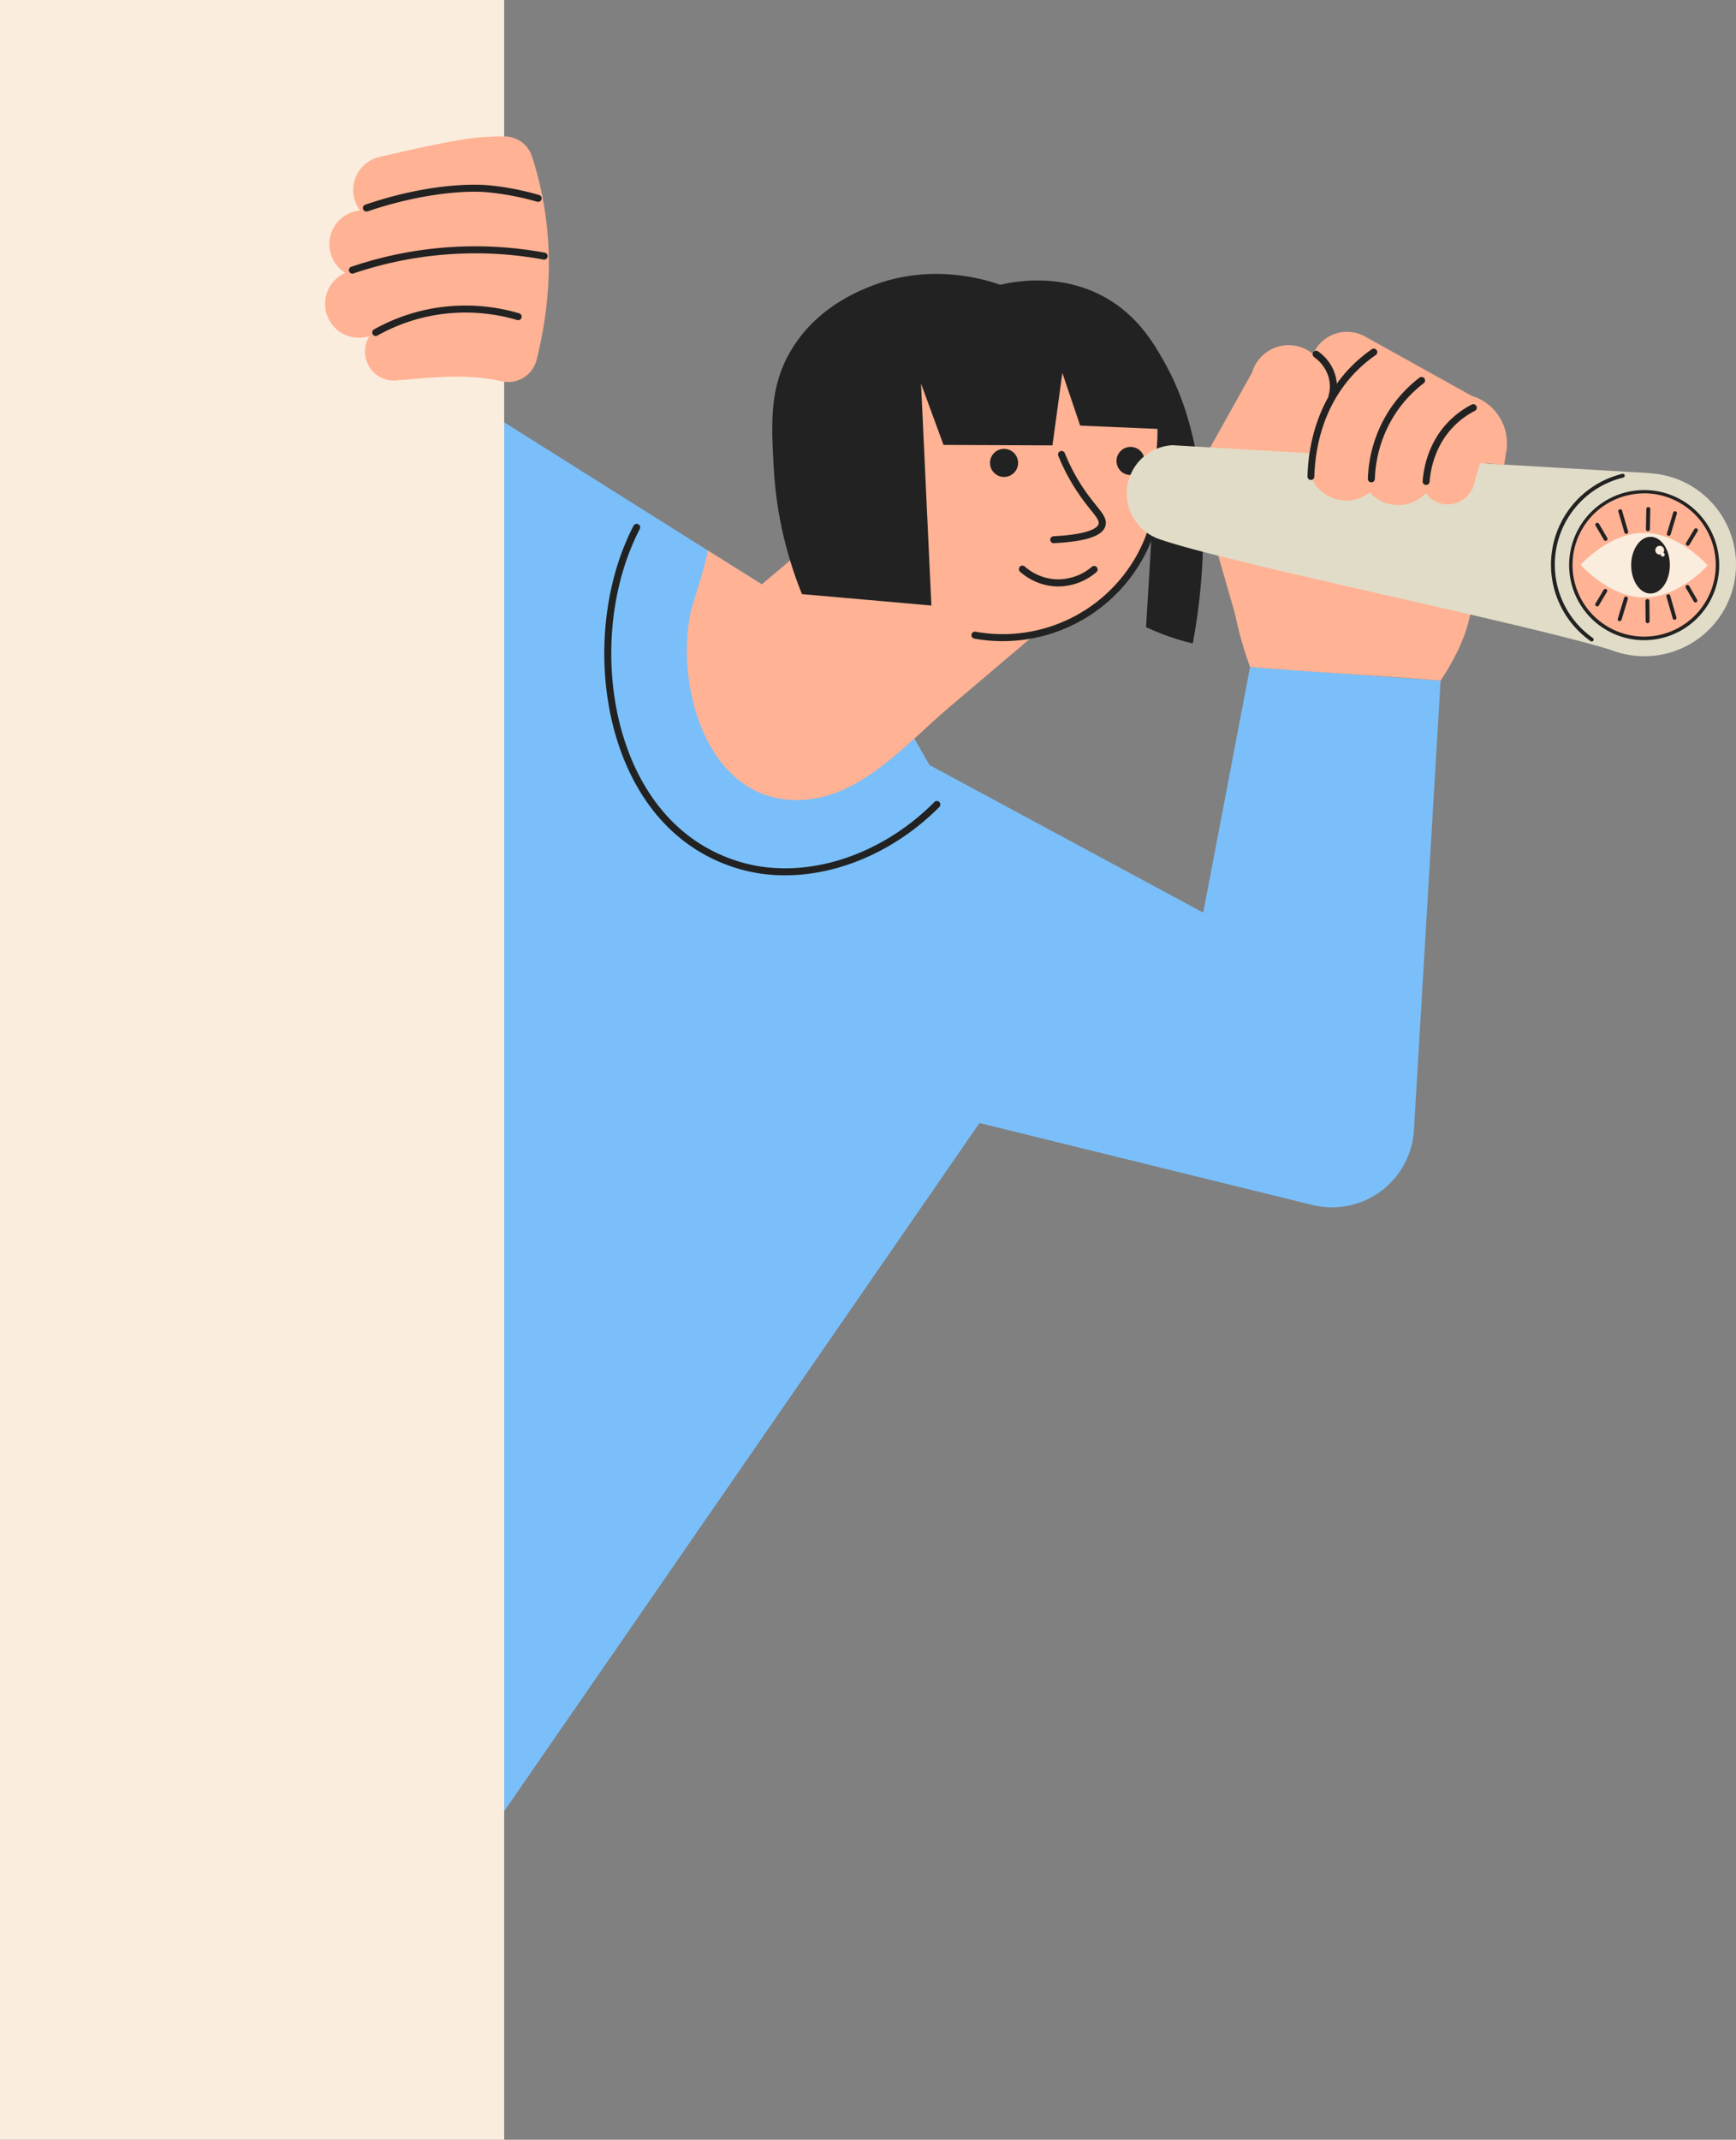 <svg xmlns="http://www.w3.org/2000/svg" width="876.44" height="1080" viewBox="0 0 876.44 1080"><rect x="0" y="0" width="876.44" height="1080" fill="#808080" stroke="none"/><g id="Слой_2" data-name="Слой 2"><g id="marketing01_476337416"><g id="marketing01_476337416-2" data-name="marketing01_476337416"><path d="M103.96 349.56V814.02L254.53 914.18 537.3 504.88 435.35 326.88 308.73 247.26 249.07 209.71 103.96 349.56z" fill="#7abff9"/><path d="M727.3 343.56l-96.19-6.93-23.64 124L465.83 384.31 451 556.13l211.59 52.06a41.42 41.42.0 0 0 51.25-37.76z" fill="#7abff9"/><path d="M525.8 165.76l-47.27 2.57a55.45 55.45.0 0 0-52.37 58.38L427.27 247a79.11 79.11.0 0 0 83.29 74.72h0a79.12 79.12.0 0 0 74.72-83.3l-1.1-20.29A55.46 55.46.0 0 0 525.8 165.76z" fill="#ffb294"/><path d="M523.13 319.72l-70.51-83c-28.71 24.1-39.31 34.12-68 58.21L357 277.63c1.4.88-7.48 27.75-8.06 30.26-8.75 38 8.28 1e2 58.09 95.72 28.69-2.45 51.24-28.8 72-46.48z" fill="#ffb294"/><path d="M403.16 239.73c1 18.86 12.15 33.6 24.84 32.91s22.15-16.54 21.12-35.41-12.14-33.59-24.83-32.9S402.14 220.86 403.16 239.73z" fill="#ffb294"/><path d="M531.93 274.19a1.77 1.77.0 0 1-.09-3.53c19.4-1 22.42-4.66 22.81-6.2s-1-3.38-4-7.12c-1.67-2.07-3.74-4.66-6-8a99.84 99.84.0 0 1-10.32-19.21 1.77 1.77.0 1 1 3.28-1.32 97.26 97.26.0 0 0 9.95 18.53c2.2 3.19 4.23 5.72 5.86 7.75 3.34 4.16 5.55 6.92 4.7 10.21-1.34 5.22-9.62 8-26.06 8.85z" fill="#222"/><path d="M577.81 233.54a7.09 7.09.0 1 1-6.14-7.91A7.08 7.08.0 0 1 577.81 233.54z" fill="#222"/><path d="M513.94 234.53a7.09 7.09.0 1 1-6.15-7.92A7.08 7.08.0 0 1 513.94 234.53z" fill="#222"/><path d="M534.39 296h-1A29.44 29.44.0 0 1 515 288.58a1.77 1.77.0 1 1 2.35-2.65 25.85 25.85.0 0 0 16.14 6.47 26.48 26.48.0 0 0 17.68-6.26 1.77 1.77.0 1 1 2.32 2.67A29.75 29.75.0 0 1 534.39 296z" fill="#222"/><path d="M506.22 323.61A80.56 80.56.0 0 1 492 322.35a1.77 1.77.0 1 1 .62-3.48 77.41 77.41.0 0 0 90.91-80.35 1.77 1.77.0 0 1 3.54-.19 81 81 0 0 1-76.39 85.15C509.18 323.57 507.7 323.61 506.22 323.61z" fill="#222"/><path d="M584.61 216.49l-39.27-1.68-9-26.61-5 36.6-55-.24L465 193.62l5.22 112-65.33-5.75a198.9 198.9.0 0 1-14.23-63.23c-1.29-23.23-2.31-41.53 8.91-60.12C411.92 156 431.49 147.79 439 144.73c30.21-12.25 57.79-3.85 66-1 8.3-1.91 29.45-5.55 50.55 5.12 18.35 9.28 27.08 24.54 32.78 34.83 28.66 51.67 17.53 121.32 13.87 141.05-11.6-2.47-23.59-8.18-23.59-8.18z" fill="#222"/><path d="M0 0h254.54v1080H0z" fill="#faeddd"/><path d="M640.88 189.28a181.63 181.63.0 0 0-9.77 147.35c27.07 2.37 69.12 4.56 96.19 6.93 18.16-27.73 14.76-39.32 18-52.92 4.61-19.41 12.61-53.58 12.61-53.58S711.16 216.52 640.88 189.28z" fill="#ffb294"/><path d="M632.14 188A19.21 19.21.0 1 0 656 175 19.22 19.22.0 0 0 632.14 188z" fill="#ffb294"/><path d="M638.32 219.38a19.21 19.21.0 1 0 23.87-13A19.22 19.22.0 0 0 638.32 219.38z" fill="#ffb294"/><path d="M632.14 188 609.78 228A32.1 32.1.0 0 0 607 252.53l16.81 58.35L666 286.4a99.55 99.55.0 0 1 3-87.49z" fill="#ffb294"/><path d="M200.16 119.94a17.1 17.1.0 1 1-20.1-13.46A17.1 17.1.0 0 1 200.16 119.94z" fill="#ffb294"/><path d="M212.18 92.59a17.1 17.1.0 1 1-20.1-13.46A17.11 17.11.0 0 1 212.18 92.59z" fill="#ffb294"/><path d="M198 150.05a17.1 17.1.0 1 1-20.09-13.45A17.1 17.1.0 0 1 198 150.05z" fill="#ffb294"/><path d="M213.19 174.64A14.6 14.6.0 1 1 196 163.16 14.6 14.6.0 0 1 213.19 174.64z" fill="#ffb294"/><path d="M252.92 192.38c-19.8-4.62-43-.74-51.22-.57L189 168.62l-.66-1.28-10-18.3 1.78-9 .7-3.73.21-1.07 5-25.06.7-3.72.46-2.2 4.93-25.13a2.59 2.59.0 0 1 .41-.08c4-1 36.56-8.66 48.86-9.65 4.45-.38 8.92-.55 13.39-.54a14.57 14.57.0 0 1 13.77 10q.89 2.73 1.7 5.55c10.7 36.87 7.19 71.27.64 97.34A14.82 14.82.0 0 1 252.92 192.38z" fill="#ffb294"/><path d="M185 106.75a1.77 1.77.0 0 1-.57-3.45c33.57-11.43 57-10.21 61.35-9.86a138.14 138.14.0 0 1 26.46 5 1.77 1.77.0 0 1-1.05 3.38A137 137 0 0 0 245.5 97c-11.71-1-34.41 1-59.91 9.69A1.69 1.69.0 0 1 185 106.75z" fill="#222"/><path d="M177.87 138.11a1.77 1.77.0 0 1-.56-3.44 194.35 194.35.0 0 1 97.77-7.13 1.77 1.77.0 0 1-.64 3.48 189.34 189.34.0 0 0-36-3.15 192.13 192.13.0 0 0-60 10.15A1.88 1.88.0 0 1 177.87 138.11z" fill="#222"/><path d="M189.68 169.58a1.79 1.79.0 0 1-1.55-.91 1.76 1.76.0 0 1 .69-2.4 94.25 94.25.0 0 1 32.08-11A95.67 95.67.0 0 1 262 158.11a1.77 1.77.0 1 1-1 3.39 92.24 92.24.0 0 0-39.55-2.74 91.12 91.12.0 0 0-30.88 10.59A1.79 1.79.0 0 1 189.68 169.58z" fill="#222"/><path d="M396.33 441.8a83 83 0 0 1-23.15-3.21c-25.79-7.5-45.59-25.87-57.25-53.11-15.79-36.89-14.22-85.16 3.92-120.11A1.77 1.77.0 0 1 323 267c-17.68 34.06-19.21 81.11-3.81 117.09 7.83 18.29 23.73 42 55 51.1 31.71 9.23 70-2.67 97.47-30.31a1.77 1.77.0 1 1 2.51 2.49C452.17 429.47 423.46 441.8 396.33 441.8z" fill="#222"/><path d="M591.89 224.71a24.39 24.39.0 0 0-6.76 47.35c35.88 12.6 197.6 45.1 233.47 57.7l13.86-91z" fill="#e1dcc7"/><path d="M792.4 258.43a46.22 46.22.0 1 0 64.4-11.24A46.22 46.22.0 0 0 792.4 258.43z" fill="#e1dcc7"/><path d="M803.63 323.79a1 1 0 0 1-.56-.18 47.2 47.2.0 0 1 16-84.46 1 1 0 0 1 1.17.72 1 1 0 0 1-.71 1.17 45.25 45.25.0 0 0-15.32 81 1 1 0 0 1-.56 1.76z" fill="#222"/><path d="M798.53 265.82a37 37 0 1 0 51-12.12A37 37 0 0 0 798.53 265.82z" fill="#ffb294"/><path d="M830 323.13a37.89 37.89.0 0 1-32.18-57.75h0a37.88 37.88.0 1 1 41 56.71A38.12 38.12.0 0 1 830 323.13zm.14-74.11a36.4 36.4.0 0 0-8.45 1 36 36 0 0 0-22.45 16.24h0A36.16 36.16.0 1 0 830.14 249zm-31.61 16.8h0z" fill="#222"/><path d="M798 285.07s14.27 16.39 32 16.48 32.15-16.14 32.15-16.14-14.27-16.39-32-16.48S798 285.07 798 285.07z" fill="#faeddd"/><path d="M852.09 275.47a1 1 0 0 1-.5-.14 1 1 0 0 1-.33-1.33l4.13-6.9a1 1 0 0 1 1.32-.33 1 1 0 0 1 .34 1.33L852.92 275A1 1 0 0 1 852.09 275.47z" fill="#222"/><path d="M842.51 270.42a.86.86.0 0 1-.28.0 1 1 0 0 1-.65-1.21l3.2-10.67a1 1 0 0 1 1.86.56l-3.21 10.67A1 1 0 0 1 842.51 270.42z" fill="#222"/><path d="M810.6 273a1 1 0 0 1-.83-.48l-4.06-6.94a1 1 0 1 1 1.67-1l4.06 6.94a1 1 0 0 1-.35 1.33A1 1 0 0 1 810.6 273z" fill="#222"/><path d="M821.05 269.47a1 1 0 0 1-.93-.7L817 258.06a1 1 0 0 1 1.86-.53l3.1 10.71a1 1 0 0 1-.67 1.19A.84.84.0 0 1 821.05 269.47z" fill="#222"/><path d="M831.91 268.1h0a1 1 0 0 1-.95-1l.21-10.21a1 1 0 0 1 1-.95h0a1 1 0 0 1 1 1l-.21 10.21A1 1 0 0 1 831.91 268.1z" fill="#222"/><path d="M856 304.12a1 1 0 0 1-.83-.48l-4.05-6.94a1 1 0 0 1 .34-1.33 1 1 0 0 1 1.33.35l4 6.94a1 1 0 0 1-.35 1.33A1 1 0 0 1 856 304.12z" fill="#222"/><path d="M845.43 312.83a1 1 0 0 1-.93-.7l-3.09-10.71a1 1 0 1 1 1.87-.53l3.08 10.7a1 1 0 0 1-.66 1.2A.84.84.0 0 1 845.43 312.83z" fill="#222"/><path d="M806.34 306.08a.93.93.0 0 1-.5-.14 1 1 0 0 1-.33-1.33l4.12-6.89a1 1 0 0 1 1.33-.34 1 1 0 0 1 .33 1.33l-4.12 6.9A1 1 0 0 1 806.34 306.08z" fill="#222"/><path d="M817.68 313.52a.84.84.0 0 1-.27.0 1 1 0 0 1-.66-1.2L820 301.6a1 1 0 0 1 1.86.56l-3.2 10.67A1 1 0 0 1 817.68 313.52z" fill="#222"/><path d="M831.82 314.55a1 1 0 0 1-1-1l-.11-10.22c0-.54.44-.86 1-1a1 1 0 0 1 1 1l.1 10.21a1 1 0 0 1-1 1z" fill="#222"/><path d="M823.52 285.21c0 7.9 4.29 14.33 9.69 14.36s9.8-6.36 9.84-14.26-4.3-14.34-9.69-14.37S823.56 277.3 823.52 285.21z" fill="#222"/><path d="M835.71 277.7a2.22 2.22.0 1 0 2.23-2.21A2.22 2.22.0 0 0 835.71 277.7z" fill="#faeddd"/><path d="M838.45 279.93a1 1 0 1 0 1-1 1 1 0 0 0-1 1z" fill="#faeddd"/><path d="M661.28 228a19.21 19.21.0 1 0 23.87-13A19.21 19.21.0 0 0 661.28 228z" fill="#ffb294"/><path d="M687.46 230.3a19.21 19.21.0 1 0 23.86-13A19.2 19.2.0 0 0 687.46 230.3z" fill="#ffb294"/><path d="M760.41 227.92l-11-1.86-5.21 18.13-.33 1.11a7.83 7.83.0 0 1-1 2.3 24.59 24.59.0 0 1-14 0A24.32 24.32.0 0 1 717 240a24.93 24.93.0 1 1 43.42-12z" fill="#ffb294"/><path d="M744.15 244.19l-.33 1.11a7.83 7.83.0 0 1-1 2.3 13.68 13.68.0 1 1 1.35-3.41z" fill="#ffb294"/><path d="M759.4 234.76l1.28-8.81L742.9 199.74l-53.73-29.9a18.79 18.79.0 0 0-11.26-2.23h0a18.71 18.71.0 0 0-16 14.08L651.8 222.48z" fill="#ffb294"/><path d="M720 244.77h-.13a1.75 1.75.0 0 1-1.63-1.89c.5-6.65 2.83-19.36 12.81-29.78a45 45 0 0 1 11.85-8.83 1.77 1.77.0 1 1 1.62 3.14 41.3 41.3.0 0 0-10.91 8.14c-9.22 9.62-11.38 21.42-11.85 27.6A1.77 1.77.0 0 1 720 244.77z" fill="#222"/><path d="M692.35 243.46h-.07a1.76 1.76.0 0 1-1.7-1.82 67.84 67.84.0 0 1 10.73-34.48 66.2 66.2.0 0 1 15.31-16.52 1.76 1.76.0 1 1 2.14 2.8 62.77 62.77.0 0 0-14.48 15.65 64.35 64.35.0 0 0-10.17 32.67A1.77 1.77.0 0 1 692.35 243.46z" fill="#222"/><path d="M661.86 242.26h-.05a1.77 1.77.0 0 1-1.71-1.82c.43-14.67 4.26-35.8 20-53.23a72.88 72.88.0 0 1 12.57-11 1.77 1.77.0 0 1 2 2.91 69.36 69.36.0 0 0-12 10.49c-15 16.63-18.7 36.89-19.12 51A1.77 1.77.0 0 1 661.86 242.26z" fill="#222"/><path d="M672.48 201.71a1.74 1.74.0 0 1-.5-.08 1.76 1.76.0 0 1-1.2-2.19c2-6.89-.89-14.57-7.25-19.13a1.77 1.77.0 1 1 2.06-2.87c7.59 5.43 11 14.67 8.59 23A1.79 1.79.0 0 1 672.48 201.71z" fill="#222"/></g></g></g></svg>